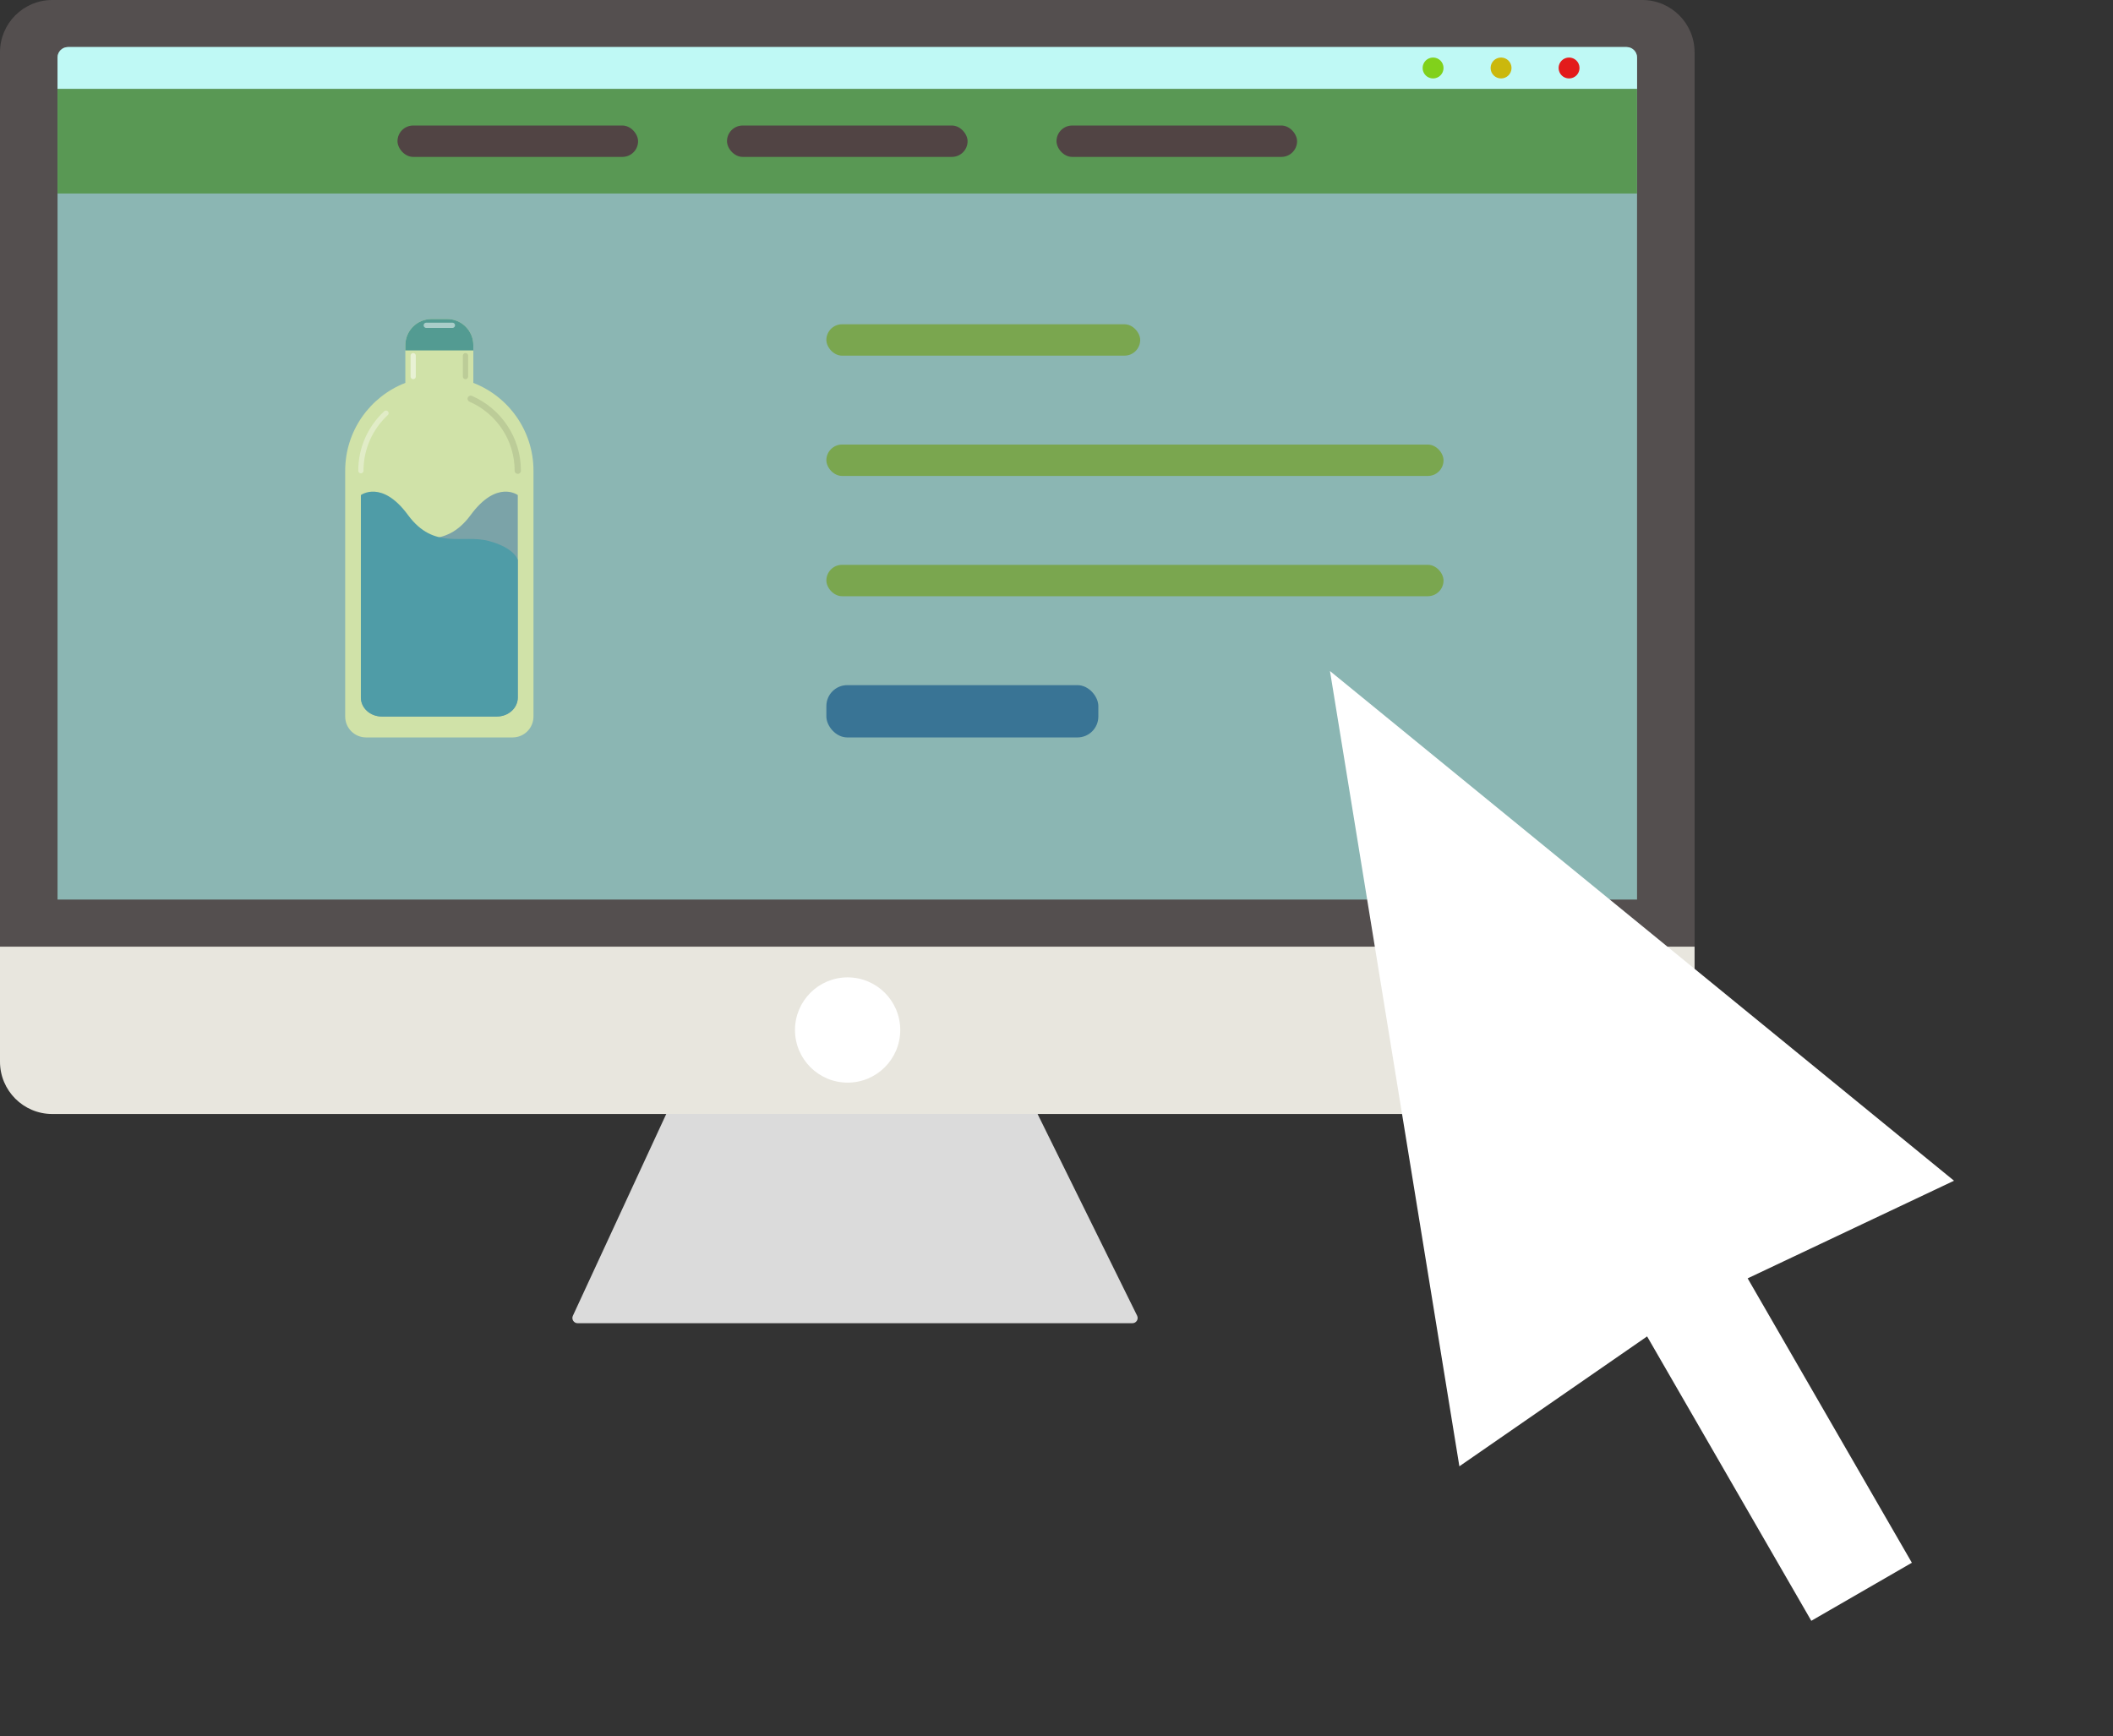 <svg width="404" height="332" viewBox="0 0 404 332" fill="none" xmlns="http://www.w3.org/2000/svg">
<rect x="0" y="0" width="404" height="332" fill="#333333" stroke="none"/>
<path d="M129.889 207.58C130.053 207.226 130.407 207 130.797 207H194.802C195.183 207 195.53 207.216 195.699 207.557L217.413 251.557C217.741 252.222 217.257 253 216.516 253H110.44C109.709 253 109.225 252.243 109.532 251.58L129.889 207.58Z" fill="#DBDBDB"/>
<path d="M0 10C0 4.477 4.477 0 10 0H314C319.523 0 324 4.477 324 10V181H0V10Z" fill="#544F4F"/>
<path d="M11 11C11 9.895 11.895 9 13 9H311C312.105 9 313 9.895 313 11V172H11V11Z" fill="#8BB6B3"/>
<path d="M11 11C11 9.895 11.895 9 13 9H311C312.105 9 313 9.895 313 11V17H11V11Z" fill="#BFF9F5"/>
<circle cx="274" cy="13" r="2" fill="#81D11B"/>
<circle cx="287" cy="13" r="2" fill="#CBB80D"/>
<circle cx="300" cy="13" r="2" fill="#E31B1B"/>
<path d="M324 203C324 208.523 319.523 213 314 213L10 213C4.477 213 3.91405e-07 208.523 8.74228e-07 203L2.79753e-06 181L324 181L324 203Z" fill="#E8E6DE"/>
<circle cx="162.062" cy="196.938" r="10.062" fill="white"/>
<path fill-rule="evenodd" clip-rule="evenodd" d="M82.5 61C79.739 61 77.5 63.239 77.5 66V73.209C70.771 75.816 66 82.351 66 90V137C66 139.209 67.791 141 70 141H98C100.209 141 102 139.209 102 137V90C102 82.351 97.229 75.816 90.5 73.209V66C90.5 63.239 88.261 61 85.5 61H82.5Z" fill="#D0E2A8"/>
<path d="M89 72V68" stroke="black" stroke-opacity="0.1" stroke-linecap="round"/>
<path d="M79 72V68" stroke="white" stroke-opacity="0.5" stroke-linecap="round"/>
<path d="M69 90C69 85.654 70.848 81.74 73.802 79" stroke="white" stroke-opacity="0.36" stroke-linecap="round"/>
<path d="M99 90C99 83.849 95.298 78.563 90 76.248" stroke="black" stroke-opacity="0.1" stroke-width="1.2" stroke-linecap="round"/>
<path d="M77.5 66C77.5 63.239 79.739 61 82.5 61H85.5C88.261 61 90.5 63.239 90.5 66V67H77.5V66Z" fill="#539B92"/>
<path d="M99 94.658V133.373C99 135.376 97.209 137 95 137H73C70.791 137 69 135.376 69 133.373V107.076C69 107.076 69.5 104.809 74.5 103.449C79.5 102.089 85 105.263 90 98.462C95 91.661 99 94.658 99 94.658Z" fill="#7BA3A8"/>
<path d="M69 94.658V133.373C69 135.376 70.791 137 73 137H95C97.209 137 99 135.376 99 133.373V107.076C99 107.076 98.5 104.809 93.5 103.449C88.5 102.089 83 105.263 78 98.462C73 91.661 69 94.658 69 94.658Z" fill="#4F9CA7"/>
<line x1="86.5" y1="62.2" x2="81.5" y2="62.2" stroke="white" stroke-opacity="0.5" stroke-linecap="round"/>
<rect x="11" y="17" width="302" height="20" fill="#599854"/>
<rect x="76" y="24" width="46" height="6" rx="3" fill="#514444"/>
<rect x="158" y="62" width="60" height="6" rx="3" fill="#7AA64F"/>
<rect x="158" y="85" width="118" height="6" rx="3" fill="#7AA64F"/>
<rect x="158" y="108" width="118" height="6" rx="3" fill="#7AA64F"/>
<rect x="158" y="131" width="52" height="10" rx="4" fill="#397495"/>
<rect x="139" y="24" width="46" height="6" rx="3" fill="#514444"/>
<rect x="202" y="24" width="46" height="6" rx="3" fill="#514444"/>
<path d="M254.288 128.302L373.604 225.757L334.148 244.423L365.542 298.799L355.929 304.35L346.316 309.9L314.922 255.524L279.028 280.36L254.288 128.302Z" fill="white"/>
</svg>
